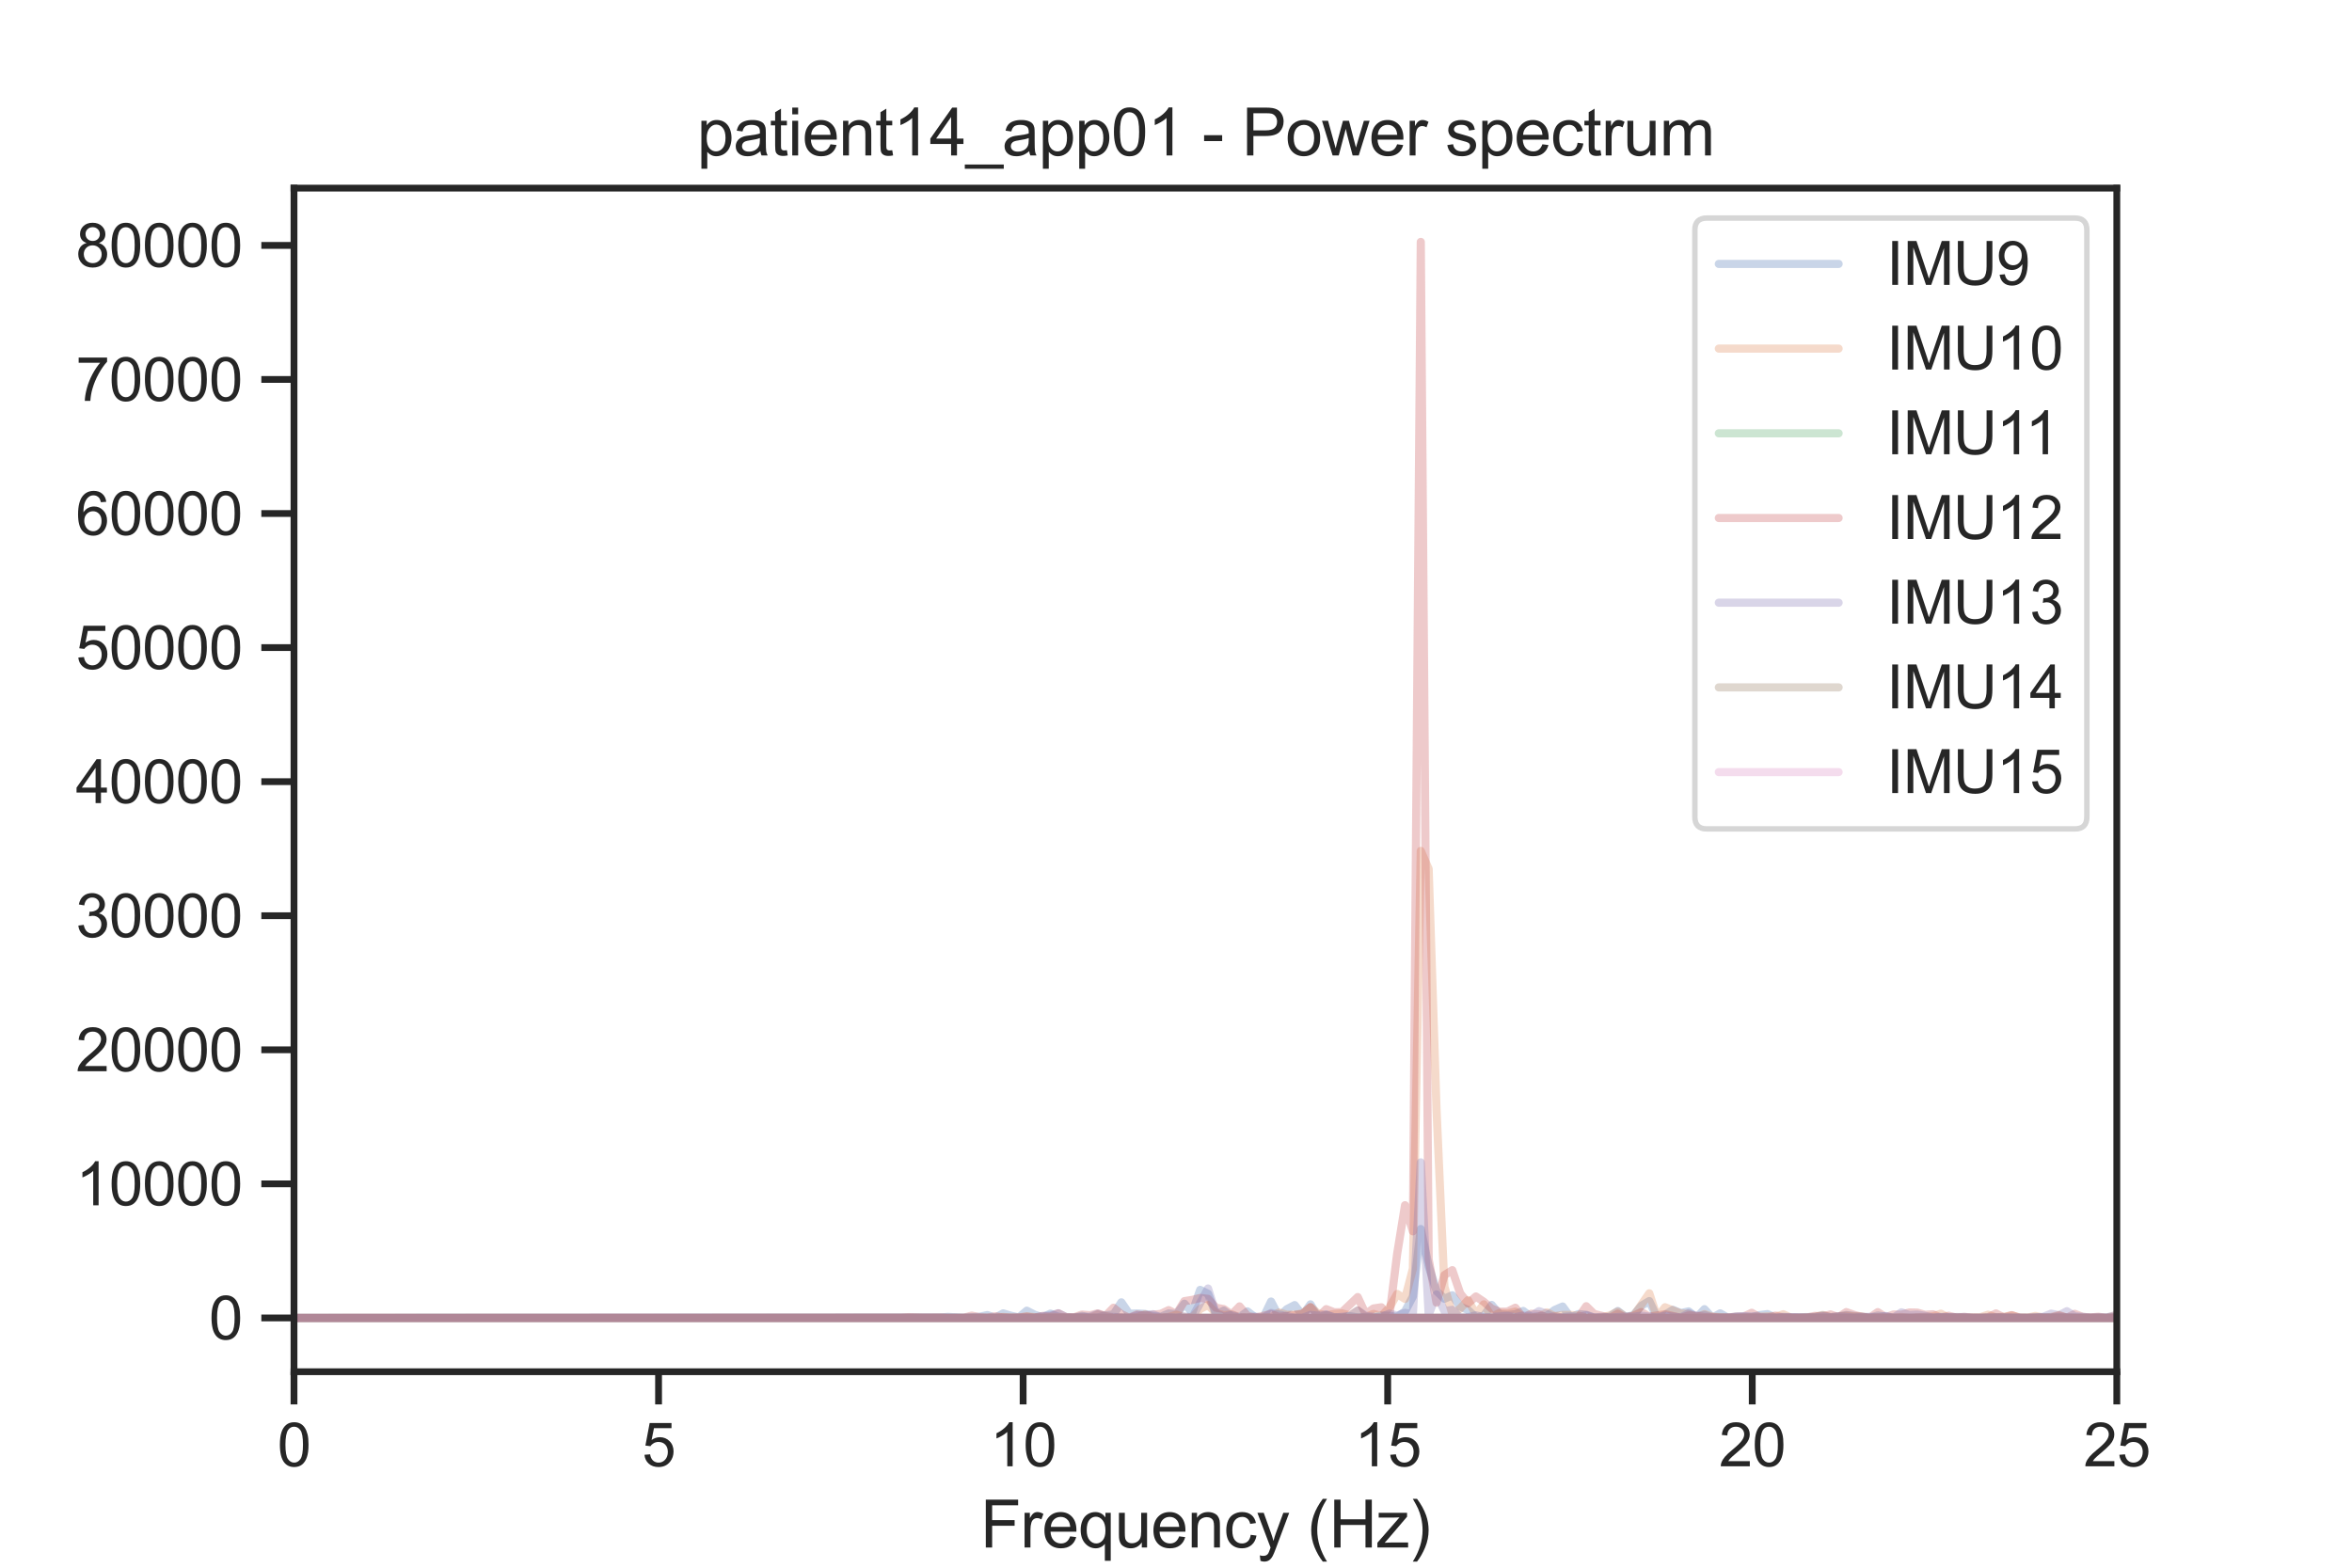 <?xml version="1.0" encoding="utf-8" standalone="no"?>
<!DOCTYPE svg PUBLIC "-//W3C//DTD SVG 1.1//EN"
  "http://www.w3.org/Graphics/SVG/1.1/DTD/svg11.dtd">
<svg xmlns:xlink="http://www.w3.org/1999/xlink" width="432pt" height="288pt" viewBox="0 0 432 288" xmlns="http://www.w3.org/2000/svg" version="1.1">
 <defs>
  <style type="text/css">*{stroke-linejoin: round; stroke-linecap: butt}</style>
 </defs>
 <g id="figure_1">
  <g id="patch_1">
   <path d="M 0 288 
L 432 288 
L 432 0 
L 0 0 
z
" style="fill: #ffffff"/>
  </g>
  <g id="axes_1">
   <g id="patch_2">
    <path d="M 54 252 
L 388.8 252 
L 388.8 34.56 
L 54 34.56 
z
" style="fill: #ffffff"/>
   </g>
   <g id="matplotlib.axis_1">
    <g id="xtick_1">
     <g id="line2d_1">
      <defs>
       <path id="mbd62a3ce11" d="M 0 0 
L 0 6 
" style="stroke: #262626; stroke-width: 1.25"/>
      </defs>
      <g>
       <use xlink:href="#mbd62a3ce11" x="54" y="252" style="fill: #262626; stroke: #262626; stroke-width: 1.25"/>
      </g>
     </g>
     <g id="text_1">
      <!-- 0 -->
      <g style="fill: #262626" transform="translate(50.941 269.374)scale(0.11 -0.11)">
       <defs>
        <path id="ArialMT-30" d="M 266 2259 
Q 266 3072 433 3567 
Q 600 4063 929 4331 
Q 1259 4600 1759 4600 
Q 2128 4600 2406 4451 
Q 2684 4303 2865 4023 
Q 3047 3744 3150 3342 
Q 3253 2941 3253 2259 
Q 3253 1453 3087 958 
Q 2922 463 2592 192 
Q 2263 -78 1759 -78 
Q 1097 -78 719 397 
Q 266 969 266 2259 
z
M 844 2259 
Q 844 1131 1108 757 
Q 1372 384 1759 384 
Q 2147 384 2411 759 
Q 2675 1134 2675 2259 
Q 2675 3391 2411 3762 
Q 2147 4134 1753 4134 
Q 1366 4134 1134 3806 
Q 844 3388 844 2259 
z
" transform="scale(0.016)"/>
       </defs>
       <use xlink:href="#ArialMT-30"/>
      </g>
     </g>
    </g>
    <g id="xtick_2">
     <g id="line2d_2">
      <g>
       <use xlink:href="#mbd62a3ce11" x="120.96" y="252" style="fill: #262626; stroke: #262626; stroke-width: 1.25"/>
      </g>
     </g>
     <g id="text_2">
      <!-- 5 -->
      <g style="fill: #262626" transform="translate(117.901 269.374)scale(0.11 -0.11)">
       <defs>
        <path id="ArialMT-35" d="M 266 1200 
L 856 1250 
Q 922 819 1161 601 
Q 1400 384 1738 384 
Q 2144 384 2425 690 
Q 2706 997 2706 1503 
Q 2706 1984 2436 2262 
Q 2166 2541 1728 2541 
Q 1456 2541 1237 2417 
Q 1019 2294 894 2097 
L 366 2166 
L 809 4519 
L 3088 4519 
L 3088 3981 
L 1259 3981 
L 1013 2750 
Q 1425 3038 1878 3038 
Q 2478 3038 2890 2622 
Q 3303 2206 3303 1553 
Q 3303 931 2941 478 
Q 2500 -78 1738 -78 
Q 1113 -78 717 272 
Q 322 622 266 1200 
z
" transform="scale(0.016)"/>
       </defs>
       <use xlink:href="#ArialMT-35"/>
      </g>
     </g>
    </g>
    <g id="xtick_3">
     <g id="line2d_3">
      <g>
       <use xlink:href="#mbd62a3ce11" x="187.92" y="252" style="fill: #262626; stroke: #262626; stroke-width: 1.25"/>
      </g>
     </g>
     <g id="text_3">
      <!-- 10 -->
      <g style="fill: #262626" transform="translate(181.803 269.374)scale(0.11 -0.11)">
       <defs>
        <path id="ArialMT-31" d="M 2384 0 
L 1822 0 
L 1822 3584 
Q 1619 3391 1289 3197 
Q 959 3003 697 2906 
L 697 3450 
Q 1169 3672 1522 3987 
Q 1875 4303 2022 4600 
L 2384 4600 
L 2384 0 
z
" transform="scale(0.016)"/>
       </defs>
       <use xlink:href="#ArialMT-31"/>
       <use xlink:href="#ArialMT-30" x="55.615"/>
      </g>
     </g>
    </g>
    <g id="xtick_4">
     <g id="line2d_4">
      <g>
       <use xlink:href="#mbd62a3ce11" x="254.88" y="252" style="fill: #262626; stroke: #262626; stroke-width: 1.25"/>
      </g>
     </g>
     <g id="text_4">
      <!-- 15 -->
      <g style="fill: #262626" transform="translate(248.763 269.374)scale(0.11 -0.11)">
       <use xlink:href="#ArialMT-31"/>
       <use xlink:href="#ArialMT-35" x="55.615"/>
      </g>
     </g>
    </g>
    <g id="xtick_5">
     <g id="line2d_5">
      <g>
       <use xlink:href="#mbd62a3ce11" x="321.84" y="252" style="fill: #262626; stroke: #262626; stroke-width: 1.25"/>
      </g>
     </g>
     <g id="text_5">
      <!-- 20 -->
      <g style="fill: #262626" transform="translate(315.723 269.374)scale(0.11 -0.11)">
       <defs>
        <path id="ArialMT-32" d="M 3222 541 
L 3222 0 
L 194 0 
Q 188 203 259 391 
Q 375 700 629 1000 
Q 884 1300 1366 1694 
Q 2113 2306 2375 2664 
Q 2638 3022 2638 3341 
Q 2638 3675 2398 3904 
Q 2159 4134 1775 4134 
Q 1369 4134 1125 3890 
Q 881 3647 878 3216 
L 300 3275 
Q 359 3922 746 4261 
Q 1134 4600 1788 4600 
Q 2447 4600 2831 4234 
Q 3216 3869 3216 3328 
Q 3216 3053 3103 2787 
Q 2991 2522 2730 2228 
Q 2469 1934 1863 1422 
Q 1356 997 1212 845 
Q 1069 694 975 541 
L 3222 541 
z
" transform="scale(0.016)"/>
       </defs>
       <use xlink:href="#ArialMT-32"/>
       <use xlink:href="#ArialMT-30" x="55.615"/>
      </g>
     </g>
    </g>
    <g id="xtick_6">
     <g id="line2d_6">
      <g>
       <use xlink:href="#mbd62a3ce11" x="388.8" y="252" style="fill: #262626; stroke: #262626; stroke-width: 1.25"/>
      </g>
     </g>
     <g id="text_6">
      <!-- 25 -->
      <g style="fill: #262626" transform="translate(382.683 269.374)scale(0.11 -0.11)">
       <use xlink:href="#ArialMT-32"/>
       <use xlink:href="#ArialMT-35" x="55.615"/>
      </g>
     </g>
    </g>
    <g id="text_7">
     <!-- Frequency (Hz) -->
     <g style="fill: #262626" transform="translate(180.059 284.295)scale(0.12 -0.12)">
      <defs>
       <path id="ArialMT-46" d="M 525 0 
L 525 4581 
L 3616 4581 
L 3616 4041 
L 1131 4041 
L 1131 2622 
L 3281 2622 
L 3281 2081 
L 1131 2081 
L 1131 0 
L 525 0 
z
" transform="scale(0.016)"/>
       <path id="ArialMT-72" d="M 416 0 
L 416 3319 
L 922 3319 
L 922 2816 
Q 1116 3169 1280 3281 
Q 1444 3394 1641 3394 
Q 1925 3394 2219 3213 
L 2025 2691 
Q 1819 2813 1613 2813 
Q 1428 2813 1281 2702 
Q 1134 2591 1072 2394 
Q 978 2094 978 1738 
L 978 0 
L 416 0 
z
" transform="scale(0.016)"/>
       <path id="ArialMT-65" d="M 2694 1069 
L 3275 997 
Q 3138 488 2766 206 
Q 2394 -75 1816 -75 
Q 1088 -75 661 373 
Q 234 822 234 1631 
Q 234 2469 665 2931 
Q 1097 3394 1784 3394 
Q 2450 3394 2872 2941 
Q 3294 2488 3294 1666 
Q 3294 1616 3291 1516 
L 816 1516 
Q 847 969 1125 678 
Q 1403 388 1819 388 
Q 2128 388 2347 550 
Q 2566 713 2694 1069 
z
M 847 1978 
L 2700 1978 
Q 2663 2397 2488 2606 
Q 2219 2931 1791 2931 
Q 1403 2931 1139 2672 
Q 875 2413 847 1978 
z
" transform="scale(0.016)"/>
       <path id="ArialMT-71" d="M 2538 -1272 
L 2538 353 
Q 2406 169 2170 47 
Q 1934 -75 1669 -75 
Q 1078 -75 651 397 
Q 225 869 225 1691 
Q 225 2191 398 2587 
Q 572 2984 901 3189 
Q 1231 3394 1625 3394 
Q 2241 3394 2594 2875 
L 2594 3319 
L 3100 3319 
L 3100 -1272 
L 2538 -1272 
z
M 803 1669 
Q 803 1028 1072 708 
Q 1341 388 1716 388 
Q 2075 388 2334 692 
Q 2594 997 2594 1619 
Q 2594 2281 2320 2615 
Q 2047 2950 1678 2950 
Q 1313 2950 1058 2639 
Q 803 2328 803 1669 
z
" transform="scale(0.016)"/>
       <path id="ArialMT-75" d="M 2597 0 
L 2597 488 
Q 2209 -75 1544 -75 
Q 1250 -75 995 37 
Q 741 150 617 320 
Q 494 491 444 738 
Q 409 903 409 1263 
L 409 3319 
L 972 3319 
L 972 1478 
Q 972 1038 1006 884 
Q 1059 663 1231 536 
Q 1403 409 1656 409 
Q 1909 409 2131 539 
Q 2353 669 2445 892 
Q 2538 1116 2538 1541 
L 2538 3319 
L 3100 3319 
L 3100 0 
L 2597 0 
z
" transform="scale(0.016)"/>
       <path id="ArialMT-6e" d="M 422 0 
L 422 3319 
L 928 3319 
L 928 2847 
Q 1294 3394 1984 3394 
Q 2284 3394 2536 3286 
Q 2788 3178 2913 3003 
Q 3038 2828 3088 2588 
Q 3119 2431 3119 2041 
L 3119 0 
L 2556 0 
L 2556 2019 
Q 2556 2363 2490 2533 
Q 2425 2703 2258 2804 
Q 2091 2906 1866 2906 
Q 1506 2906 1245 2678 
Q 984 2450 984 1813 
L 984 0 
L 422 0 
z
" transform="scale(0.016)"/>
       <path id="ArialMT-63" d="M 2588 1216 
L 3141 1144 
Q 3050 572 2676 248 
Q 2303 -75 1759 -75 
Q 1078 -75 664 370 
Q 250 816 250 1647 
Q 250 2184 428 2587 
Q 606 2991 970 3192 
Q 1334 3394 1763 3394 
Q 2303 3394 2647 3120 
Q 2991 2847 3088 2344 
L 2541 2259 
Q 2463 2594 2264 2762 
Q 2066 2931 1784 2931 
Q 1359 2931 1093 2626 
Q 828 2322 828 1663 
Q 828 994 1084 691 
Q 1341 388 1753 388 
Q 2084 388 2306 591 
Q 2528 794 2588 1216 
z
" transform="scale(0.016)"/>
       <path id="ArialMT-79" d="M 397 -1278 
L 334 -750 
Q 519 -800 656 -800 
Q 844 -800 956 -737 
Q 1069 -675 1141 -563 
Q 1194 -478 1313 -144 
Q 1328 -97 1363 -6 
L 103 3319 
L 709 3319 
L 1400 1397 
Q 1534 1031 1641 628 
Q 1738 1016 1872 1384 
L 2581 3319 
L 3144 3319 
L 1881 -56 
Q 1678 -603 1566 -809 
Q 1416 -1088 1222 -1217 
Q 1028 -1347 759 -1347 
Q 597 -1347 397 -1278 
z
" transform="scale(0.016)"/>
       <path id="ArialMT-20" transform="scale(0.016)"/>
       <path id="ArialMT-28" d="M 1497 -1347 
Q 1031 -759 709 28 
Q 388 816 388 1659 
Q 388 2403 628 3084 
Q 909 3875 1497 4659 
L 1900 4659 
Q 1522 4009 1400 3731 
Q 1209 3300 1100 2831 
Q 966 2247 966 1656 
Q 966 153 1900 -1347 
L 1497 -1347 
z
" transform="scale(0.016)"/>
       <path id="ArialMT-48" d="M 513 0 
L 513 4581 
L 1119 4581 
L 1119 2700 
L 3500 2700 
L 3500 4581 
L 4106 4581 
L 4106 0 
L 3500 0 
L 3500 2159 
L 1119 2159 
L 1119 0 
L 513 0 
z
" transform="scale(0.016)"/>
       <path id="ArialMT-7a" d="M 125 0 
L 125 456 
L 2238 2881 
Q 1878 2863 1603 2863 
L 250 2863 
L 250 3319 
L 2963 3319 
L 2963 2947 
L 1166 841 
L 819 456 
Q 1197 484 1528 484 
L 3063 484 
L 3063 0 
L 125 0 
z
" transform="scale(0.016)"/>
       <path id="ArialMT-29" d="M 791 -1347 
L 388 -1347 
Q 1322 153 1322 1656 
Q 1322 2244 1188 2822 
Q 1081 3291 891 3722 
Q 769 4003 388 4659 
L 791 4659 
Q 1378 3875 1659 3084 
Q 1900 2403 1900 1659 
Q 1900 816 1576 28 
Q 1253 -759 791 -1347 
z
" transform="scale(0.016)"/>
      </defs>
      <use xlink:href="#ArialMT-46"/>
      <use xlink:href="#ArialMT-72" x="61.084"/>
      <use xlink:href="#ArialMT-65" x="94.385"/>
      <use xlink:href="#ArialMT-71" x="150"/>
      <use xlink:href="#ArialMT-75" x="205.615"/>
      <use xlink:href="#ArialMT-65" x="261.23"/>
      <use xlink:href="#ArialMT-6e" x="316.846"/>
      <use xlink:href="#ArialMT-63" x="372.461"/>
      <use xlink:href="#ArialMT-79" x="422.461"/>
      <use xlink:href="#ArialMT-20" x="472.461"/>
      <use xlink:href="#ArialMT-28" x="500.244"/>
      <use xlink:href="#ArialMT-48" x="533.545"/>
      <use xlink:href="#ArialMT-7a" x="605.762"/>
      <use xlink:href="#ArialMT-29" x="655.762"/>
     </g>
    </g>
   </g>
   <g id="matplotlib.axis_2">
    <g id="ytick_1">
     <g id="line2d_7">
      <defs>
       <path id="m0b4fde2e7c" d="M 0 0 
L -6 0 
" style="stroke: #262626; stroke-width: 1.25"/>
      </defs>
      <g>
       <use xlink:href="#m0b4fde2e7c" x="54" y="242.116" style="fill: #262626; stroke: #262626; stroke-width: 1.25"/>
      </g>
     </g>
     <g id="text_8">
      <!-- 0 -->
      <g style="fill: #262626" transform="translate(38.383 246.053)scale(0.11 -0.11)">
       <use xlink:href="#ArialMT-30"/>
      </g>
     </g>
    </g>
    <g id="ytick_2">
     <g id="line2d_8">
      <g>
       <use xlink:href="#m0b4fde2e7c" x="54" y="217.487" style="fill: #262626; stroke: #262626; stroke-width: 1.25"/>
      </g>
     </g>
     <g id="text_9">
      <!-- 10000 -->
      <g style="fill: #262626" transform="translate(13.915 221.424)scale(0.11 -0.11)">
       <use xlink:href="#ArialMT-31"/>
       <use xlink:href="#ArialMT-30" x="55.615"/>
       <use xlink:href="#ArialMT-30" x="111.23"/>
       <use xlink:href="#ArialMT-30" x="166.846"/>
       <use xlink:href="#ArialMT-30" x="222.461"/>
      </g>
     </g>
    </g>
    <g id="ytick_3">
     <g id="line2d_9">
      <g>
       <use xlink:href="#m0b4fde2e7c" x="54" y="192.857" style="fill: #262626; stroke: #262626; stroke-width: 1.25"/>
      </g>
     </g>
     <g id="text_10">
      <!-- 20000 -->
      <g style="fill: #262626" transform="translate(13.915 196.794)scale(0.11 -0.11)">
       <use xlink:href="#ArialMT-32"/>
       <use xlink:href="#ArialMT-30" x="55.615"/>
       <use xlink:href="#ArialMT-30" x="111.23"/>
       <use xlink:href="#ArialMT-30" x="166.846"/>
       <use xlink:href="#ArialMT-30" x="222.461"/>
      </g>
     </g>
    </g>
    <g id="ytick_4">
     <g id="line2d_10">
      <g>
       <use xlink:href="#m0b4fde2e7c" x="54" y="168.228" style="fill: #262626; stroke: #262626; stroke-width: 1.25"/>
      </g>
     </g>
     <g id="text_11">
      <!-- 30000 -->
      <g style="fill: #262626" transform="translate(13.915 172.165)scale(0.11 -0.11)">
       <defs>
        <path id="ArialMT-33" d="M 269 1209 
L 831 1284 
Q 928 806 1161 595 
Q 1394 384 1728 384 
Q 2125 384 2398 659 
Q 2672 934 2672 1341 
Q 2672 1728 2419 1979 
Q 2166 2231 1775 2231 
Q 1616 2231 1378 2169 
L 1441 2663 
Q 1497 2656 1531 2656 
Q 1891 2656 2178 2843 
Q 2466 3031 2466 3422 
Q 2466 3731 2256 3934 
Q 2047 4138 1716 4138 
Q 1388 4138 1169 3931 
Q 950 3725 888 3313 
L 325 3413 
Q 428 3978 793 4289 
Q 1159 4600 1703 4600 
Q 2078 4600 2393 4439 
Q 2709 4278 2876 4000 
Q 3044 3722 3044 3409 
Q 3044 3113 2884 2869 
Q 2725 2625 2413 2481 
Q 2819 2388 3044 2092 
Q 3269 1797 3269 1353 
Q 3269 753 2831 336 
Q 2394 -81 1725 -81 
Q 1122 -81 723 278 
Q 325 638 269 1209 
z
" transform="scale(0.016)"/>
       </defs>
       <use xlink:href="#ArialMT-33"/>
       <use xlink:href="#ArialMT-30" x="55.615"/>
       <use xlink:href="#ArialMT-30" x="111.23"/>
       <use xlink:href="#ArialMT-30" x="166.846"/>
       <use xlink:href="#ArialMT-30" x="222.461"/>
      </g>
     </g>
    </g>
    <g id="ytick_5">
     <g id="line2d_11">
      <g>
       <use xlink:href="#m0b4fde2e7c" x="54" y="143.599" style="fill: #262626; stroke: #262626; stroke-width: 1.25"/>
      </g>
     </g>
     <g id="text_12">
      <!-- 40000 -->
      <g style="fill: #262626" transform="translate(13.915 147.535)scale(0.11 -0.11)">
       <defs>
        <path id="ArialMT-34" d="M 2069 0 
L 2069 1097 
L 81 1097 
L 81 1613 
L 2172 4581 
L 2631 4581 
L 2631 1613 
L 3250 1613 
L 3250 1097 
L 2631 1097 
L 2631 0 
L 2069 0 
z
M 2069 1613 
L 2069 3678 
L 634 1613 
L 2069 1613 
z
" transform="scale(0.016)"/>
       </defs>
       <use xlink:href="#ArialMT-34"/>
       <use xlink:href="#ArialMT-30" x="55.615"/>
       <use xlink:href="#ArialMT-30" x="111.23"/>
       <use xlink:href="#ArialMT-30" x="166.846"/>
       <use xlink:href="#ArialMT-30" x="222.461"/>
      </g>
     </g>
    </g>
    <g id="ytick_6">
     <g id="line2d_12">
      <g>
       <use xlink:href="#m0b4fde2e7c" x="54" y="118.969" style="fill: #262626; stroke: #262626; stroke-width: 1.25"/>
      </g>
     </g>
     <g id="text_13">
      <!-- 50000 -->
      <g style="fill: #262626" transform="translate(13.915 122.906)scale(0.11 -0.11)">
       <use xlink:href="#ArialMT-35"/>
       <use xlink:href="#ArialMT-30" x="55.615"/>
       <use xlink:href="#ArialMT-30" x="111.23"/>
       <use xlink:href="#ArialMT-30" x="166.846"/>
       <use xlink:href="#ArialMT-30" x="222.461"/>
      </g>
     </g>
    </g>
    <g id="ytick_7">
     <g id="line2d_13">
      <g>
       <use xlink:href="#m0b4fde2e7c" x="54" y="94.34" style="fill: #262626; stroke: #262626; stroke-width: 1.25"/>
      </g>
     </g>
     <g id="text_14">
      <!-- 60000 -->
      <g style="fill: #262626" transform="translate(13.915 98.276)scale(0.11 -0.11)">
       <defs>
        <path id="ArialMT-36" d="M 3184 3459 
L 2625 3416 
Q 2550 3747 2413 3897 
Q 2184 4138 1850 4138 
Q 1581 4138 1378 3988 
Q 1113 3794 959 3422 
Q 806 3050 800 2363 
Q 1003 2672 1297 2822 
Q 1591 2972 1913 2972 
Q 2475 2972 2870 2558 
Q 3266 2144 3266 1488 
Q 3266 1056 3080 686 
Q 2894 316 2569 119 
Q 2244 -78 1831 -78 
Q 1128 -78 684 439 
Q 241 956 241 2144 
Q 241 3472 731 4075 
Q 1159 4600 1884 4600 
Q 2425 4600 2770 4297 
Q 3116 3994 3184 3459 
z
M 888 1484 
Q 888 1194 1011 928 
Q 1134 663 1356 523 
Q 1578 384 1822 384 
Q 2178 384 2434 671 
Q 2691 959 2691 1453 
Q 2691 1928 2437 2201 
Q 2184 2475 1800 2475 
Q 1419 2475 1153 2201 
Q 888 1928 888 1484 
z
" transform="scale(0.016)"/>
       </defs>
       <use xlink:href="#ArialMT-36"/>
       <use xlink:href="#ArialMT-30" x="55.615"/>
       <use xlink:href="#ArialMT-30" x="111.23"/>
       <use xlink:href="#ArialMT-30" x="166.846"/>
       <use xlink:href="#ArialMT-30" x="222.461"/>
      </g>
     </g>
    </g>
    <g id="ytick_8">
     <g id="line2d_14">
      <g>
       <use xlink:href="#m0b4fde2e7c" x="54" y="69.71" style="fill: #262626; stroke: #262626; stroke-width: 1.25"/>
      </g>
     </g>
     <g id="text_15">
      <!-- 70000 -->
      <g style="fill: #262626" transform="translate(13.915 73.647)scale(0.11 -0.11)">
       <defs>
        <path id="ArialMT-37" d="M 303 3981 
L 303 4522 
L 3269 4522 
L 3269 4084 
Q 2831 3619 2401 2847 
Q 1972 2075 1738 1259 
Q 1569 684 1522 0 
L 944 0 
Q 953 541 1156 1306 
Q 1359 2072 1739 2783 
Q 2119 3494 2547 3981 
L 303 3981 
z
" transform="scale(0.016)"/>
       </defs>
       <use xlink:href="#ArialMT-37"/>
       <use xlink:href="#ArialMT-30" x="55.615"/>
       <use xlink:href="#ArialMT-30" x="111.23"/>
       <use xlink:href="#ArialMT-30" x="166.846"/>
       <use xlink:href="#ArialMT-30" x="222.461"/>
      </g>
     </g>
    </g>
    <g id="ytick_9">
     <g id="line2d_15">
      <g>
       <use xlink:href="#m0b4fde2e7c" x="54" y="45.081" style="fill: #262626; stroke: #262626; stroke-width: 1.25"/>
      </g>
     </g>
     <g id="text_16">
      <!-- 80000 -->
      <g style="fill: #262626" transform="translate(13.915 49.018)scale(0.11 -0.11)">
       <defs>
        <path id="ArialMT-38" d="M 1131 2484 
Q 781 2613 612 2850 
Q 444 3088 444 3419 
Q 444 3919 803 4259 
Q 1163 4600 1759 4600 
Q 2359 4600 2725 4251 
Q 3091 3903 3091 3403 
Q 3091 3084 2923 2848 
Q 2756 2613 2416 2484 
Q 2838 2347 3058 2040 
Q 3278 1734 3278 1309 
Q 3278 722 2862 322 
Q 2447 -78 1769 -78 
Q 1091 -78 675 323 
Q 259 725 259 1325 
Q 259 1772 486 2073 
Q 713 2375 1131 2484 
z
M 1019 3438 
Q 1019 3113 1228 2906 
Q 1438 2700 1772 2700 
Q 2097 2700 2305 2904 
Q 2513 3109 2513 3406 
Q 2513 3716 2298 3927 
Q 2084 4138 1766 4138 
Q 1444 4138 1231 3931 
Q 1019 3725 1019 3438 
z
M 838 1322 
Q 838 1081 952 856 
Q 1066 631 1291 507 
Q 1516 384 1775 384 
Q 2178 384 2440 643 
Q 2703 903 2703 1303 
Q 2703 1709 2433 1975 
Q 2163 2241 1756 2241 
Q 1359 2241 1098 1978 
Q 838 1716 838 1322 
z
" transform="scale(0.016)"/>
       </defs>
       <use xlink:href="#ArialMT-38"/>
       <use xlink:href="#ArialMT-30" x="55.615"/>
       <use xlink:href="#ArialMT-30" x="111.23"/>
       <use xlink:href="#ArialMT-30" x="166.846"/>
       <use xlink:href="#ArialMT-30" x="222.461"/>
      </g>
     </g>
    </g>
   </g>
   <g id="line2d_16">
    <path d="M 54 242.116 
L 172.676 242.031 
L 174.123 241.934 
L 177.017 242.086 
L 179.912 241.907 
L 181.359 241.592 
L 182.806 242.103 
L 184.254 241.28 
L 185.701 241.717 
L 187.148 242.026 
L 188.595 240.788 
L 190.043 241.532 
L 191.49 241.999 
L 192.937 241.326 
L 194.384 241.894 
L 195.832 242.076 
L 197.279 242.094 
L 198.726 241.748 
L 200.173 242.071 
L 201.621 242.049 
L 203.068 241.622 
L 204.515 241.482 
L 205.963 239.254 
L 207.41 241.352 
L 208.857 241.309 
L 210.304 241.383 
L 211.752 241.8 
L 213.199 241.916 
L 214.646 241.299 
L 216.093 241.44 
L 217.541 239.505 
L 218.988 241.148 
L 220.435 236.968 
L 221.882 237.676 
L 223.33 241.485 
L 224.777 240.776 
L 226.224 241.832 
L 227.671 242.003 
L 229.119 240.917 
L 230.566 242.039 
L 232.013 242.112 
L 233.461 239.11 
L 234.908 241.896 
L 236.355 240.515 
L 237.802 239.763 
L 239.25 241.639 
L 240.697 239.62 
L 242.144 242.005 
L 243.591 241.564 
L 245.039 241.984 
L 246.486 242.05 
L 247.933 241.789 
L 249.38 242.028 
L 250.828 241.933 
L 252.275 242.087 
L 253.722 241.657 
L 255.169 241.73 
L 256.617 241.931 
L 258.064 240.924 
L 259.511 238.163 
L 260.959 225.791 
L 262.406 232.59 
L 263.853 237.173 
L 265.3 238.594 
L 266.748 237.958 
L 268.195 240.035 
L 269.642 240.661 
L 271.089 242.049 
L 272.537 241.713 
L 273.984 239.733 
L 275.431 241.457 
L 276.878 241.567 
L 278.326 241.434 
L 279.773 240.838 
L 281.22 241.924 
L 284.115 241.734 
L 285.562 240.653 
L 287.009 240.021 
L 288.456 241.997 
L 289.904 241.408 
L 291.351 241.541 
L 292.798 242.052 
L 294.246 242.099 
L 295.693 241.843 
L 297.14 240.842 
L 298.587 241.951 
L 300.035 241.609 
L 301.482 239.889 
L 302.929 239.021 
L 304.376 242.077 
L 305.824 241.544 
L 307.271 240.632 
L 308.718 241.231 
L 310.165 240.919 
L 311.613 242.064 
L 313.06 240.509 
L 314.507 242.089 
L 315.954 241.28 
L 317.402 242.112 
L 318.849 241.859 
L 321.744 241.967 
L 323.191 241.6 
L 324.638 241.411 
L 326.085 242.059 
L 333.322 241.944 
L 334.769 241.624 
L 336.216 242.003 
L 337.663 241.857 
L 339.111 241.583 
L 343.452 242.074 
L 344.9 241.667 
L 347.794 242.094 
L 355.031 242.041 
L 356.478 241.952 
L 362.267 242.087 
L 363.714 242.093 
L 366.609 241.971 
L 372.398 242.091 
L 375.292 241.976 
L 376.739 242.024 
L 378.187 241.958 
L 381.081 242.048 
L 383.976 242.102 
L 385.423 242.019 
L 386.87 242.073 
L 388.318 241.983 
L 391.212 242.107 
L 399.896 241.988 
L 401.343 242.102 
L 402.79 242.044 
L 405.685 242.095 
L 421.605 242.097 
L 424.499 242.036 
L 425.946 242.044 
L 427.394 241.871 
L 428.841 242.028 
L 431.735 242.02 
L 433 242.087 
M 433 242.116 
L -1 242.116 
L -1 242.116 
" clip-path="url(#pae4f65983c)" style="fill: none; stroke: #4c72b0; stroke-opacity: 0.3; stroke-width: 1.5; stroke-linecap: round"/>
   </g>
   <g id="line2d_17">
    <path d="M 54 242.116 
L 182.806 242.114 
L 184.254 241.943 
L 187.148 242.109 
L 188.595 241.838 
L 191.49 242.105 
L 192.937 241.942 
L 195.832 241.988 
L 198.726 242.049 
L 200.173 242.091 
L 201.621 241.473 
L 204.515 242.083 
L 205.963 242.016 
L 207.41 242.105 
L 208.857 241.976 
L 210.304 241.454 
L 211.752 242.06 
L 213.199 242.078 
L 214.646 241.943 
L 216.093 241.517 
L 217.541 241.993 
L 218.988 242.03 
L 220.435 240.47 
L 221.882 239.751 
L 223.33 241.212 
L 224.777 241.612 
L 226.224 241.446 
L 227.671 242.005 
L 232.013 242.059 
L 233.461 241.975 
L 234.908 241.125 
L 236.355 241.515 
L 237.802 241.518 
L 239.25 241.304 
L 240.697 240.125 
L 242.144 241.33 
L 243.591 241.629 
L 245.039 241.383 
L 246.486 241.279 
L 247.933 241.658 
L 249.38 240.751 
L 250.828 241.932 
L 252.275 241.38 
L 253.722 241.79 
L 255.169 240.245 
L 256.617 237.711 
L 258.064 238.62 
L 259.511 233.061 
L 260.959 156.322 
L 262.406 159.623 
L 263.853 203.879 
L 265.3 236.38 
L 266.748 241.369 
L 268.195 240.391 
L 269.642 238.843 
L 271.089 241.441 
L 272.537 239.625 
L 273.984 241.892 
L 275.431 241.205 
L 276.878 241.284 
L 278.326 240.95 
L 279.773 241.979 
L 281.22 242.063 
L 282.667 241.892 
L 284.115 241.094 
L 285.562 241.795 
L 287.009 241.57 
L 288.456 241.556 
L 289.904 241.694 
L 291.351 242.033 
L 292.798 242.104 
L 294.246 242.015 
L 295.693 241.648 
L 297.14 240.968 
L 298.587 241.931 
L 300.035 241.771 
L 302.929 237.593 
L 304.376 242.016 
L 305.824 240.154 
L 308.718 241.308 
L 310.165 241.373 
L 311.613 241.99 
L 313.06 241.414 
L 314.507 241.9 
L 318.849 242.116 
L 324.638 241.833 
L 326.085 241.929 
L 327.533 241.436 
L 328.98 242.098 
L 330.427 242.106 
L 333.322 241.948 
L 334.769 241.56 
L 336.216 241.973 
L 339.111 241.709 
L 340.558 241.853 
L 342.005 241.857 
L 343.452 242.115 
L 344.9 242.018 
L 347.794 242.055 
L 349.241 241.938 
L 350.689 242.09 
L 355.031 241.825 
L 356.478 241.338 
L 357.925 242.082 
L 359.372 241.961 
L 360.82 242.059 
L 363.714 241.994 
L 365.161 241.53 
L 366.609 242.027 
L 368.056 241.893 
L 369.503 241.644 
L 370.95 242.028 
L 372.398 242.068 
L 373.845 241.751 
L 375.292 242.081 
L 376.739 241.94 
L 378.187 241.588 
L 379.634 242.072 
L 386.87 242.107 
L 388.318 241.717 
L 389.765 242.083 
L 392.659 241.944 
L 394.107 242.078 
L 395.554 241.958 
L 405.685 242.092 
L 408.579 241.998 
L 410.027 242.09 
L 414.368 241.934 
L 415.816 242.105 
L 418.71 242.085 
L 420.157 241.923 
L 423.052 242.087 
L 424.499 242.113 
L 425.946 241.748 
L 427.394 241.118 
L 428.841 241.294 
L 430.288 241.116 
L 431.735 241.359 
L 433 241.87 
M 433 242.116 
L -1 242.116 
L -1 242.116 
" clip-path="url(#pae4f65983c)" style="fill: none; stroke: #dd8452; stroke-opacity: 0.3; stroke-width: 1.5; stroke-linecap: round"/>
   </g>
   <g id="line2d_18">
    <path d="M 54 242.116 
L 433 242.116 
M 433 242.116 
L -1 242.116 
L -1 242.116 
" clip-path="url(#pae4f65983c)" style="fill: none; stroke: #55a868; stroke-opacity: 0.3; stroke-width: 1.5; stroke-linecap: round"/>
   </g>
   <g id="line2d_19">
    <path d="M 54 242.116 
L 165.439 242.059 
L 166.886 241.972 
L 169.781 242.042 
L 172.676 242.019 
L 174.123 242.11 
L 177.017 242.085 
L 178.465 241.691 
L 179.912 241.986 
L 181.359 242.069 
L 182.806 241.814 
L 184.254 242.038 
L 185.701 242.114 
L 188.595 241.885 
L 190.043 242.067 
L 191.49 241.75 
L 192.937 241.866 
L 194.384 241.267 
L 195.832 241.998 
L 197.279 242.003 
L 198.726 241.497 
L 200.173 241.625 
L 201.621 241.286 
L 203.068 241.735 
L 204.515 240.249 
L 205.963 241.43 
L 207.41 242.1 
L 208.857 241.48 
L 210.304 241.706 
L 213.199 241.37 
L 214.646 240.685 
L 216.093 241.398 
L 217.541 239.033 
L 218.988 238.803 
L 220.435 238.45 
L 221.882 238.617 
L 223.33 240.245 
L 224.777 240.487 
L 226.224 241.491 
L 227.671 239.997 
L 229.119 241.738 
L 230.566 242.064 
L 233.461 241.394 
L 234.908 241.925 
L 237.802 241.589 
L 239.25 241.379 
L 240.697 240.156 
L 242.144 241.949 
L 243.591 240.504 
L 245.039 241.068 
L 246.486 241.057 
L 249.38 238.285 
L 250.828 241.398 
L 252.275 240.378 
L 253.722 240.163 
L 255.169 241.95 
L 256.617 230.371 
L 258.064 221.413 
L 259.511 226.207 
L 260.959 44.444 
L 262.406 231.354 
L 263.853 239.312 
L 265.3 234.246 
L 266.748 233.345 
L 268.195 237.595 
L 269.642 239.434 
L 271.089 238.178 
L 272.537 239.154 
L 273.984 240.412 
L 275.431 240.982 
L 276.878 240.955 
L 278.326 240.247 
L 279.773 242.095 
L 281.22 241.357 
L 282.667 241.445 
L 284.115 242.077 
L 285.562 241.835 
L 287.009 242.101 
L 289.904 242.055 
L 291.351 239.965 
L 292.798 241.382 
L 295.693 242.094 
L 297.14 241.34 
L 298.587 242.114 
L 300.035 241.715 
L 301.482 241.037 
L 302.929 241.883 
L 305.824 241.428 
L 308.718 242.092 
L 310.165 241.664 
L 311.613 241.728 
L 313.06 241.945 
L 314.507 241.939 
L 315.954 242.068 
L 317.402 242.048 
L 318.849 241.87 
L 320.296 241.857 
L 321.744 241.174 
L 323.191 242.01 
L 324.638 242.062 
L 326.085 241.688 
L 327.533 242.022 
L 331.874 242.056 
L 333.322 241.739 
L 334.769 241.859 
L 336.216 241.472 
L 337.663 241.989 
L 339.111 241.045 
L 340.558 241.555 
L 342.005 241.93 
L 343.452 242.052 
L 344.9 241.051 
L 346.347 241.978 
L 347.794 241.481 
L 349.241 241.516 
L 350.689 241.115 
L 352.136 241.138 
L 353.583 241.545 
L 355.031 241.444 
L 356.478 242.061 
L 357.925 241.712 
L 359.372 242.073 
L 360.82 241.919 
L 362.267 242.07 
L 363.714 242.101 
L 365.161 241.989 
L 366.609 241.292 
L 368.056 242.045 
L 369.503 241.603 
L 370.95 242.096 
L 375.292 242.053 
L 376.739 242.068 
L 378.187 241.68 
L 379.634 242.085 
L 381.081 241.363 
L 382.529 241.919 
L 383.976 242.024 
L 385.423 241.9 
L 386.87 242.113 
L 391.212 241.873 
L 392.659 242.01 
L 394.107 241.841 
L 397.001 242.071 
L 399.896 241.956 
L 401.343 241.73 
L 402.79 242.087 
L 405.685 242.071 
L 410.027 241.949 
L 412.921 242.08 
L 414.368 242.018 
L 417.263 242.094 
L 418.71 241.973 
L 420.157 242.11 
L 421.605 242.057 
L 423.052 241.869 
L 424.499 242.116 
L 425.946 242.095 
L 427.394 241.899 
L 428.841 242.078 
L 433 242.11 
M 433 242.116 
L -1 242.116 
L -1 242.116 
" clip-path="url(#pae4f65983c)" style="fill: none; stroke: #c44e52; stroke-opacity: 0.3; stroke-width: 1.5; stroke-linecap: round"/>
   </g>
   <g id="line2d_20">
    <path d="M 54 242.116 
L 190.043 242.083 
L 191.49 241.791 
L 192.937 241.647 
L 194.384 241.257 
L 195.832 241.95 
L 197.279 242.012 
L 200.173 241.889 
L 201.621 241.363 
L 203.068 241.863 
L 207.41 242.092 
L 208.857 241.645 
L 210.304 241.595 
L 211.752 241.427 
L 213.199 242.095 
L 214.646 241.983 
L 216.093 242.086 
L 217.541 241.834 
L 218.988 242.048 
L 221.882 236.713 
L 223.33 241.29 
L 224.777 241.893 
L 226.224 241.569 
L 227.671 242.022 
L 229.119 242.047 
L 230.566 241.868 
L 232.013 242.098 
L 233.461 241.209 
L 237.802 242.086 
L 239.25 242.107 
L 240.697 241.565 
L 242.144 241.699 
L 243.591 241.477 
L 245.039 242.045 
L 247.933 241.771 
L 249.38 240.76 
L 250.828 241.727 
L 252.275 241.915 
L 253.722 241.966 
L 255.169 241.322 
L 256.617 241.693 
L 258.064 241.187 
L 259.511 241.449 
L 260.959 213.54 
L 262.406 241.519 
L 263.853 237.801 
L 265.3 240.857 
L 266.748 240.635 
L 268.195 242.056 
L 269.642 241.994 
L 271.089 241.635 
L 272.537 242.034 
L 276.878 241.744 
L 278.326 241.981 
L 279.773 241.685 
L 281.22 241.791 
L 282.667 240.867 
L 284.115 241.378 
L 285.562 242.095 
L 288.456 241.817 
L 289.904 241.919 
L 291.351 241.635 
L 292.798 242.063 
L 294.246 241.906 
L 295.693 242.065 
L 298.587 241.855 
L 300.035 241.919 
L 301.482 241.7 
L 304.376 242.053 
L 305.824 241.713 
L 308.718 242.035 
L 310.165 241.245 
L 311.613 241.815 
L 313.06 241.567 
L 314.507 242.082 
L 318.849 241.971 
L 320.296 241.782 
L 326.085 242.1 
L 327.533 241.913 
L 330.427 242.053 
L 333.322 242.036 
L 334.769 241.85 
L 336.216 241.994 
L 337.663 241.837 
L 339.111 241.9 
L 340.558 242.077 
L 342.005 241.937 
L 343.452 241.916 
L 344.9 242.022 
L 346.347 241.754 
L 347.794 242.091 
L 349.241 241.088 
L 350.689 241.588 
L 352.136 241.511 
L 353.583 241.728 
L 355.031 242.09 
L 356.478 241.957 
L 360.82 241.956 
L 362.267 242.091 
L 366.609 242.053 
L 370.95 242.088 
L 372.398 242.115 
L 375.292 241.917 
L 376.739 241.33 
L 378.187 241.63 
L 379.634 240.886 
L 381.081 241.808 
L 383.976 242.047 
L 386.87 242.044 
L 388.318 241.681 
L 391.212 242.086 
L 392.659 242.063 
L 394.107 241.724 
L 395.554 241.615 
L 397.001 242 
L 398.448 241.659 
L 399.896 241.919 
L 405.685 242.084 
L 407.132 241.759 
L 408.579 242.088 
L 410.027 241.922 
L 411.474 242.068 
L 415.816 241.973 
L 417.263 242.028 
L 418.71 241.893 
L 420.157 242.019 
L 424.499 242.033 
L 425.946 241.868 
L 427.394 242.027 
L 428.841 241.569 
L 430.288 241.674 
L 431.735 241.905 
L 433 241.855 
M 433 242.116 
L -1 242.116 
L -1 242.116 
" clip-path="url(#pae4f65983c)" style="fill: none; stroke: #8172b3; stroke-opacity: 0.3; stroke-width: 1.5; stroke-linecap: round"/>
   </g>
   <g id="line2d_21">
    <path d="M 54 242.116 
L 433 242.116 
M 433 242.116 
L -1 242.116 
L -1 242.116 
" clip-path="url(#pae4f65983c)" style="fill: none; stroke: #937860; stroke-opacity: 0.3; stroke-width: 1.5; stroke-linecap: round"/>
   </g>
   <g id="line2d_22">
    <path d="M 54 242.116 
L 433 242.116 
M 433 242.116 
L -1 242.116 
L -1 242.116 
" clip-path="url(#pae4f65983c)" style="fill: none; stroke: #da8bc3; stroke-opacity: 0.3; stroke-width: 1.5; stroke-linecap: round"/>
   </g>
   <g id="patch_3">
    <path d="M 54 252 
L 54 34.56 
" style="fill: none; stroke: #262626; stroke-width: 1.25; stroke-linejoin: miter; stroke-linecap: square"/>
   </g>
   <g id="patch_4">
    <path d="M 388.8 252 
L 388.8 34.56 
" style="fill: none; stroke: #262626; stroke-width: 1.25; stroke-linejoin: miter; stroke-linecap: square"/>
   </g>
   <g id="patch_5">
    <path d="M 54 252 
L 388.8 252 
" style="fill: none; stroke: #262626; stroke-width: 1.25; stroke-linejoin: miter; stroke-linecap: square"/>
   </g>
   <g id="patch_6">
    <path d="M 54 34.56 
L 388.8 34.56 
" style="fill: none; stroke: #262626; stroke-width: 1.25; stroke-linejoin: miter; stroke-linecap: square"/>
   </g>
   <g id="text_17">
    <!-- patient14_app01 - Power spectrum -->
    <g style="fill: #262626" transform="translate(128.018 28.56)scale(0.12 -0.12)">
     <defs>
      <path id="ArialMT-70" d="M 422 -1272 
L 422 3319 
L 934 3319 
L 934 2888 
Q 1116 3141 1344 3267 
Q 1572 3394 1897 3394 
Q 2322 3394 2647 3175 
Q 2972 2956 3137 2557 
Q 3303 2159 3303 1684 
Q 3303 1175 3120 767 
Q 2938 359 2589 142 
Q 2241 -75 1856 -75 
Q 1575 -75 1351 44 
Q 1128 163 984 344 
L 984 -1272 
L 422 -1272 
z
M 931 1641 
Q 931 1000 1190 694 
Q 1450 388 1819 388 
Q 2194 388 2461 705 
Q 2728 1022 2728 1688 
Q 2728 2322 2467 2637 
Q 2206 2953 1844 2953 
Q 1484 2953 1207 2617 
Q 931 2281 931 1641 
z
" transform="scale(0.016)"/>
      <path id="ArialMT-61" d="M 2588 409 
Q 2275 144 1986 34 
Q 1697 -75 1366 -75 
Q 819 -75 525 192 
Q 231 459 231 875 
Q 231 1119 342 1320 
Q 453 1522 633 1644 
Q 813 1766 1038 1828 
Q 1203 1872 1538 1913 
Q 2219 1994 2541 2106 
Q 2544 2222 2544 2253 
Q 2544 2597 2384 2738 
Q 2169 2928 1744 2928 
Q 1347 2928 1158 2789 
Q 969 2650 878 2297 
L 328 2372 
Q 403 2725 575 2942 
Q 747 3159 1072 3276 
Q 1397 3394 1825 3394 
Q 2250 3394 2515 3294 
Q 2781 3194 2906 3042 
Q 3031 2891 3081 2659 
Q 3109 2516 3109 2141 
L 3109 1391 
Q 3109 606 3145 398 
Q 3181 191 3288 0 
L 2700 0 
Q 2613 175 2588 409 
z
M 2541 1666 
Q 2234 1541 1622 1453 
Q 1275 1403 1131 1340 
Q 988 1278 909 1158 
Q 831 1038 831 891 
Q 831 666 1001 516 
Q 1172 366 1500 366 
Q 1825 366 2078 508 
Q 2331 650 2450 897 
Q 2541 1088 2541 1459 
L 2541 1666 
z
" transform="scale(0.016)"/>
      <path id="ArialMT-74" d="M 1650 503 
L 1731 6 
Q 1494 -44 1306 -44 
Q 1000 -44 831 53 
Q 663 150 594 308 
Q 525 466 525 972 
L 525 2881 
L 113 2881 
L 113 3319 
L 525 3319 
L 525 4141 
L 1084 4478 
L 1084 3319 
L 1650 3319 
L 1650 2881 
L 1084 2881 
L 1084 941 
Q 1084 700 1114 631 
Q 1144 563 1211 522 
Q 1278 481 1403 481 
Q 1497 481 1650 503 
z
" transform="scale(0.016)"/>
      <path id="ArialMT-69" d="M 425 3934 
L 425 4581 
L 988 4581 
L 988 3934 
L 425 3934 
z
M 425 0 
L 425 3319 
L 988 3319 
L 988 0 
L 425 0 
z
" transform="scale(0.016)"/>
      <path id="ArialMT-5f" d="M -97 -1272 
L -97 -866 
L 3631 -866 
L 3631 -1272 
L -97 -1272 
z
" transform="scale(0.016)"/>
      <path id="ArialMT-2d" d="M 203 1375 
L 203 1941 
L 1931 1941 
L 1931 1375 
L 203 1375 
z
" transform="scale(0.016)"/>
      <path id="ArialMT-50" d="M 494 0 
L 494 4581 
L 2222 4581 
Q 2678 4581 2919 4538 
Q 3256 4481 3484 4323 
Q 3713 4166 3852 3881 
Q 3991 3597 3991 3256 
Q 3991 2672 3619 2267 
Q 3247 1863 2275 1863 
L 1100 1863 
L 1100 0 
L 494 0 
z
M 1100 2403 
L 2284 2403 
Q 2872 2403 3119 2622 
Q 3366 2841 3366 3238 
Q 3366 3525 3220 3729 
Q 3075 3934 2838 4000 
Q 2684 4041 2272 4041 
L 1100 4041 
L 1100 2403 
z
" transform="scale(0.016)"/>
      <path id="ArialMT-6f" d="M 213 1659 
Q 213 2581 725 3025 
Q 1153 3394 1769 3394 
Q 2453 3394 2887 2945 
Q 3322 2497 3322 1706 
Q 3322 1066 3130 698 
Q 2938 331 2570 128 
Q 2203 -75 1769 -75 
Q 1072 -75 642 372 
Q 213 819 213 1659 
z
M 791 1659 
Q 791 1022 1069 705 
Q 1347 388 1769 388 
Q 2188 388 2466 706 
Q 2744 1025 2744 1678 
Q 2744 2294 2464 2611 
Q 2184 2928 1769 2928 
Q 1347 2928 1069 2612 
Q 791 2297 791 1659 
z
" transform="scale(0.016)"/>
      <path id="ArialMT-77" d="M 1034 0 
L 19 3319 
L 600 3319 
L 1128 1403 
L 1325 691 
Q 1338 744 1497 1375 
L 2025 3319 
L 2603 3319 
L 3100 1394 
L 3266 759 
L 3456 1400 
L 4025 3319 
L 4572 3319 
L 3534 0 
L 2950 0 
L 2422 1988 
L 2294 2553 
L 1622 0 
L 1034 0 
z
" transform="scale(0.016)"/>
      <path id="ArialMT-73" d="M 197 991 
L 753 1078 
Q 800 744 1014 566 
Q 1228 388 1613 388 
Q 2000 388 2187 545 
Q 2375 703 2375 916 
Q 2375 1106 2209 1216 
Q 2094 1291 1634 1406 
Q 1016 1563 777 1677 
Q 538 1791 414 1992 
Q 291 2194 291 2438 
Q 291 2659 392 2848 
Q 494 3038 669 3163 
Q 800 3259 1026 3326 
Q 1253 3394 1513 3394 
Q 1903 3394 2198 3281 
Q 2494 3169 2634 2976 
Q 2775 2784 2828 2463 
L 2278 2388 
Q 2241 2644 2061 2787 
Q 1881 2931 1553 2931 
Q 1166 2931 1000 2803 
Q 834 2675 834 2503 
Q 834 2394 903 2306 
Q 972 2216 1119 2156 
Q 1203 2125 1616 2013 
Q 2213 1853 2448 1751 
Q 2684 1650 2818 1456 
Q 2953 1263 2953 975 
Q 2953 694 2789 445 
Q 2625 197 2315 61 
Q 2006 -75 1616 -75 
Q 969 -75 630 194 
Q 291 463 197 991 
z
" transform="scale(0.016)"/>
      <path id="ArialMT-6d" d="M 422 0 
L 422 3319 
L 925 3319 
L 925 2853 
Q 1081 3097 1340 3245 
Q 1600 3394 1931 3394 
Q 2300 3394 2536 3241 
Q 2772 3088 2869 2813 
Q 3263 3394 3894 3394 
Q 4388 3394 4653 3120 
Q 4919 2847 4919 2278 
L 4919 0 
L 4359 0 
L 4359 2091 
Q 4359 2428 4304 2576 
Q 4250 2725 4106 2815 
Q 3963 2906 3769 2906 
Q 3419 2906 3187 2673 
Q 2956 2441 2956 1928 
L 2956 0 
L 2394 0 
L 2394 2156 
Q 2394 2531 2256 2718 
Q 2119 2906 1806 2906 
Q 1569 2906 1367 2781 
Q 1166 2656 1075 2415 
Q 984 2175 984 1722 
L 984 0 
L 422 0 
z
" transform="scale(0.016)"/>
     </defs>
     <use xlink:href="#ArialMT-70"/>
     <use xlink:href="#ArialMT-61" x="55.615"/>
     <use xlink:href="#ArialMT-74" x="111.23"/>
     <use xlink:href="#ArialMT-69" x="139.014"/>
     <use xlink:href="#ArialMT-65" x="161.23"/>
     <use xlink:href="#ArialMT-6e" x="216.846"/>
     <use xlink:href="#ArialMT-74" x="272.461"/>
     <use xlink:href="#ArialMT-31" x="300.244"/>
     <use xlink:href="#ArialMT-34" x="355.859"/>
     <use xlink:href="#ArialMT-5f" x="411.475"/>
     <use xlink:href="#ArialMT-61" x="467.09"/>
     <use xlink:href="#ArialMT-70" x="522.705"/>
     <use xlink:href="#ArialMT-70" x="578.32"/>
     <use xlink:href="#ArialMT-30" x="633.936"/>
     <use xlink:href="#ArialMT-31" x="689.551"/>
     <use xlink:href="#ArialMT-20" x="745.166"/>
     <use xlink:href="#ArialMT-2d" x="772.949"/>
     <use xlink:href="#ArialMT-20" x="806.25"/>
     <use xlink:href="#ArialMT-50" x="834.033"/>
     <use xlink:href="#ArialMT-6f" x="900.732"/>
     <use xlink:href="#ArialMT-77" x="956.348"/>
     <use xlink:href="#ArialMT-65" x="1028.564"/>
     <use xlink:href="#ArialMT-72" x="1084.18"/>
     <use xlink:href="#ArialMT-20" x="1117.48"/>
     <use xlink:href="#ArialMT-73" x="1145.264"/>
     <use xlink:href="#ArialMT-70" x="1195.264"/>
     <use xlink:href="#ArialMT-65" x="1250.879"/>
     <use xlink:href="#ArialMT-63" x="1306.494"/>
     <use xlink:href="#ArialMT-74" x="1356.494"/>
     <use xlink:href="#ArialMT-72" x="1384.277"/>
     <use xlink:href="#ArialMT-75" x="1417.578"/>
     <use xlink:href="#ArialMT-6d" x="1473.193"/>
    </g>
   </g>
   <g id="legend_1">
    <g id="patch_7">
     <path d="M 313.503 152.279 
L 381.1 152.279 
Q 383.3 152.279 383.3 150.079 
L 383.3 42.26 
Q 383.3 40.06 381.1 40.06 
L 313.503 40.06 
Q 311.303 40.06 311.303 42.26 
L 311.303 150.079 
Q 311.303 152.279 313.503 152.279 
z
" style="fill: #ffffff; opacity: 0.8; stroke: #cccccc; stroke-linejoin: miter"/>
    </g>
    <g id="line2d_23">
     <path d="M 315.703 48.484 
L 326.703 48.484 
L 337.703 48.484 
" style="fill: none; stroke: #4c72b0; stroke-opacity: 0.3; stroke-width: 1.5; stroke-linecap: round"/>
    </g>
    <g id="text_18">
     <!-- IMU9 -->
     <g style="fill: #262626" transform="translate(346.503 52.334)scale(0.11 -0.11)">
      <defs>
       <path id="ArialMT-49" d="M 597 0 
L 597 4581 
L 1203 4581 
L 1203 0 
L 597 0 
z
" transform="scale(0.016)"/>
       <path id="ArialMT-4d" d="M 475 0 
L 475 4581 
L 1388 4581 
L 2472 1338 
Q 2622 884 2691 659 
Q 2769 909 2934 1394 
L 4031 4581 
L 4847 4581 
L 4847 0 
L 4263 0 
L 4263 3834 
L 2931 0 
L 2384 0 
L 1059 3900 
L 1059 0 
L 475 0 
z
" transform="scale(0.016)"/>
       <path id="ArialMT-55" d="M 3500 4581 
L 4106 4581 
L 4106 1934 
Q 4106 1244 3950 837 
Q 3794 431 3386 176 
Q 2978 -78 2316 -78 
Q 1672 -78 1262 144 
Q 853 366 678 786 
Q 503 1206 503 1934 
L 503 4581 
L 1109 4581 
L 1109 1938 
Q 1109 1341 1220 1058 
Q 1331 775 1601 622 
Q 1872 469 2263 469 
Q 2931 469 3215 772 
Q 3500 1075 3500 1938 
L 3500 4581 
z
" transform="scale(0.016)"/>
       <path id="ArialMT-39" d="M 350 1059 
L 891 1109 
Q 959 728 1153 556 
Q 1347 384 1650 384 
Q 1909 384 2104 503 
Q 2300 622 2425 820 
Q 2550 1019 2634 1356 
Q 2719 1694 2719 2044 
Q 2719 2081 2716 2156 
Q 2547 1888 2255 1720 
Q 1963 1553 1622 1553 
Q 1053 1553 659 1965 
Q 266 2378 266 3053 
Q 266 3750 677 4175 
Q 1088 4600 1706 4600 
Q 2153 4600 2523 4359 
Q 2894 4119 3086 3673 
Q 3278 3228 3278 2384 
Q 3278 1506 3087 986 
Q 2897 466 2520 194 
Q 2144 -78 1638 -78 
Q 1100 -78 759 220 
Q 419 519 350 1059 
z
M 2653 3081 
Q 2653 3566 2395 3850 
Q 2138 4134 1775 4134 
Q 1400 4134 1122 3828 
Q 844 3522 844 3034 
Q 844 2597 1108 2323 
Q 1372 2050 1759 2050 
Q 2150 2050 2401 2323 
Q 2653 2597 2653 3081 
z
" transform="scale(0.016)"/>
      </defs>
      <use xlink:href="#ArialMT-49"/>
      <use xlink:href="#ArialMT-4d" x="27.783"/>
      <use xlink:href="#ArialMT-55" x="111.084"/>
      <use xlink:href="#ArialMT-39" x="183.301"/>
     </g>
    </g>
    <g id="line2d_24">
     <path d="M 315.703 64.043 
L 326.703 64.043 
L 337.703 64.043 
" style="fill: none; stroke: #dd8452; stroke-opacity: 0.3; stroke-width: 1.5; stroke-linecap: round"/>
    </g>
    <g id="text_19">
     <!-- IMU10 -->
     <g style="fill: #262626" transform="translate(346.503 67.893)scale(0.11 -0.11)">
      <use xlink:href="#ArialMT-49"/>
      <use xlink:href="#ArialMT-4d" x="27.783"/>
      <use xlink:href="#ArialMT-55" x="111.084"/>
      <use xlink:href="#ArialMT-31" x="183.301"/>
      <use xlink:href="#ArialMT-30" x="238.916"/>
     </g>
    </g>
    <g id="line2d_25">
     <path d="M 315.703 79.603 
L 326.703 79.603 
L 337.703 79.603 
" style="fill: none; stroke: #55a868; stroke-opacity: 0.3; stroke-width: 1.5; stroke-linecap: round"/>
    </g>
    <g id="text_20">
     <!-- IMU11 -->
     <g style="fill: #262626" transform="translate(346.503 83.453)scale(0.11 -0.11)">
      <use xlink:href="#ArialMT-49"/>
      <use xlink:href="#ArialMT-4d" x="27.783"/>
      <use xlink:href="#ArialMT-55" x="111.084"/>
      <use xlink:href="#ArialMT-31" x="183.301"/>
      <use xlink:href="#ArialMT-31" x="231.541"/>
     </g>
    </g>
    <g id="line2d_26">
     <path d="M 315.703 95.163 
L 326.703 95.163 
L 337.703 95.163 
" style="fill: none; stroke: #c44e52; stroke-opacity: 0.3; stroke-width: 1.5; stroke-linecap: round"/>
    </g>
    <g id="text_21">
     <!-- IMU12 -->
     <g style="fill: #262626" transform="translate(346.503 99.013)scale(0.11 -0.11)">
      <use xlink:href="#ArialMT-49"/>
      <use xlink:href="#ArialMT-4d" x="27.783"/>
      <use xlink:href="#ArialMT-55" x="111.084"/>
      <use xlink:href="#ArialMT-31" x="183.301"/>
      <use xlink:href="#ArialMT-32" x="238.916"/>
     </g>
    </g>
    <g id="line2d_27">
     <path d="M 315.703 110.723 
L 326.703 110.723 
L 337.703 110.723 
" style="fill: none; stroke: #8172b3; stroke-opacity: 0.3; stroke-width: 1.5; stroke-linecap: round"/>
    </g>
    <g id="text_22">
     <!-- IMU13 -->
     <g style="fill: #262626" transform="translate(346.503 114.573)scale(0.11 -0.11)">
      <use xlink:href="#ArialMT-49"/>
      <use xlink:href="#ArialMT-4d" x="27.783"/>
      <use xlink:href="#ArialMT-55" x="111.084"/>
      <use xlink:href="#ArialMT-31" x="183.301"/>
      <use xlink:href="#ArialMT-33" x="238.916"/>
     </g>
    </g>
    <g id="line2d_28">
     <path d="M 315.703 126.283 
L 326.703 126.283 
L 337.703 126.283 
" style="fill: none; stroke: #937860; stroke-opacity: 0.3; stroke-width: 1.5; stroke-linecap: round"/>
    </g>
    <g id="text_23">
     <!-- IMU14 -->
     <g style="fill: #262626" transform="translate(346.503 130.133)scale(0.11 -0.11)">
      <use xlink:href="#ArialMT-49"/>
      <use xlink:href="#ArialMT-4d" x="27.783"/>
      <use xlink:href="#ArialMT-55" x="111.084"/>
      <use xlink:href="#ArialMT-31" x="183.301"/>
      <use xlink:href="#ArialMT-34" x="238.916"/>
     </g>
    </g>
    <g id="line2d_29">
     <path d="M 315.703 141.843 
L 326.703 141.843 
L 337.703 141.843 
" style="fill: none; stroke: #da8bc3; stroke-opacity: 0.3; stroke-width: 1.5; stroke-linecap: round"/>
    </g>
    <g id="text_24">
     <!-- IMU15 -->
     <g style="fill: #262626" transform="translate(346.503 145.693)scale(0.11 -0.11)">
      <use xlink:href="#ArialMT-49"/>
      <use xlink:href="#ArialMT-4d" x="27.783"/>
      <use xlink:href="#ArialMT-55" x="111.084"/>
      <use xlink:href="#ArialMT-31" x="183.301"/>
      <use xlink:href="#ArialMT-35" x="238.916"/>
     </g>
    </g>
   </g>
  </g>
 </g>
 <defs>
  <clipPath id="pae4f65983c">
   <rect x="54" y="34.56" width="334.8" height="217.44"/>
  </clipPath>
 </defs>
</svg>
